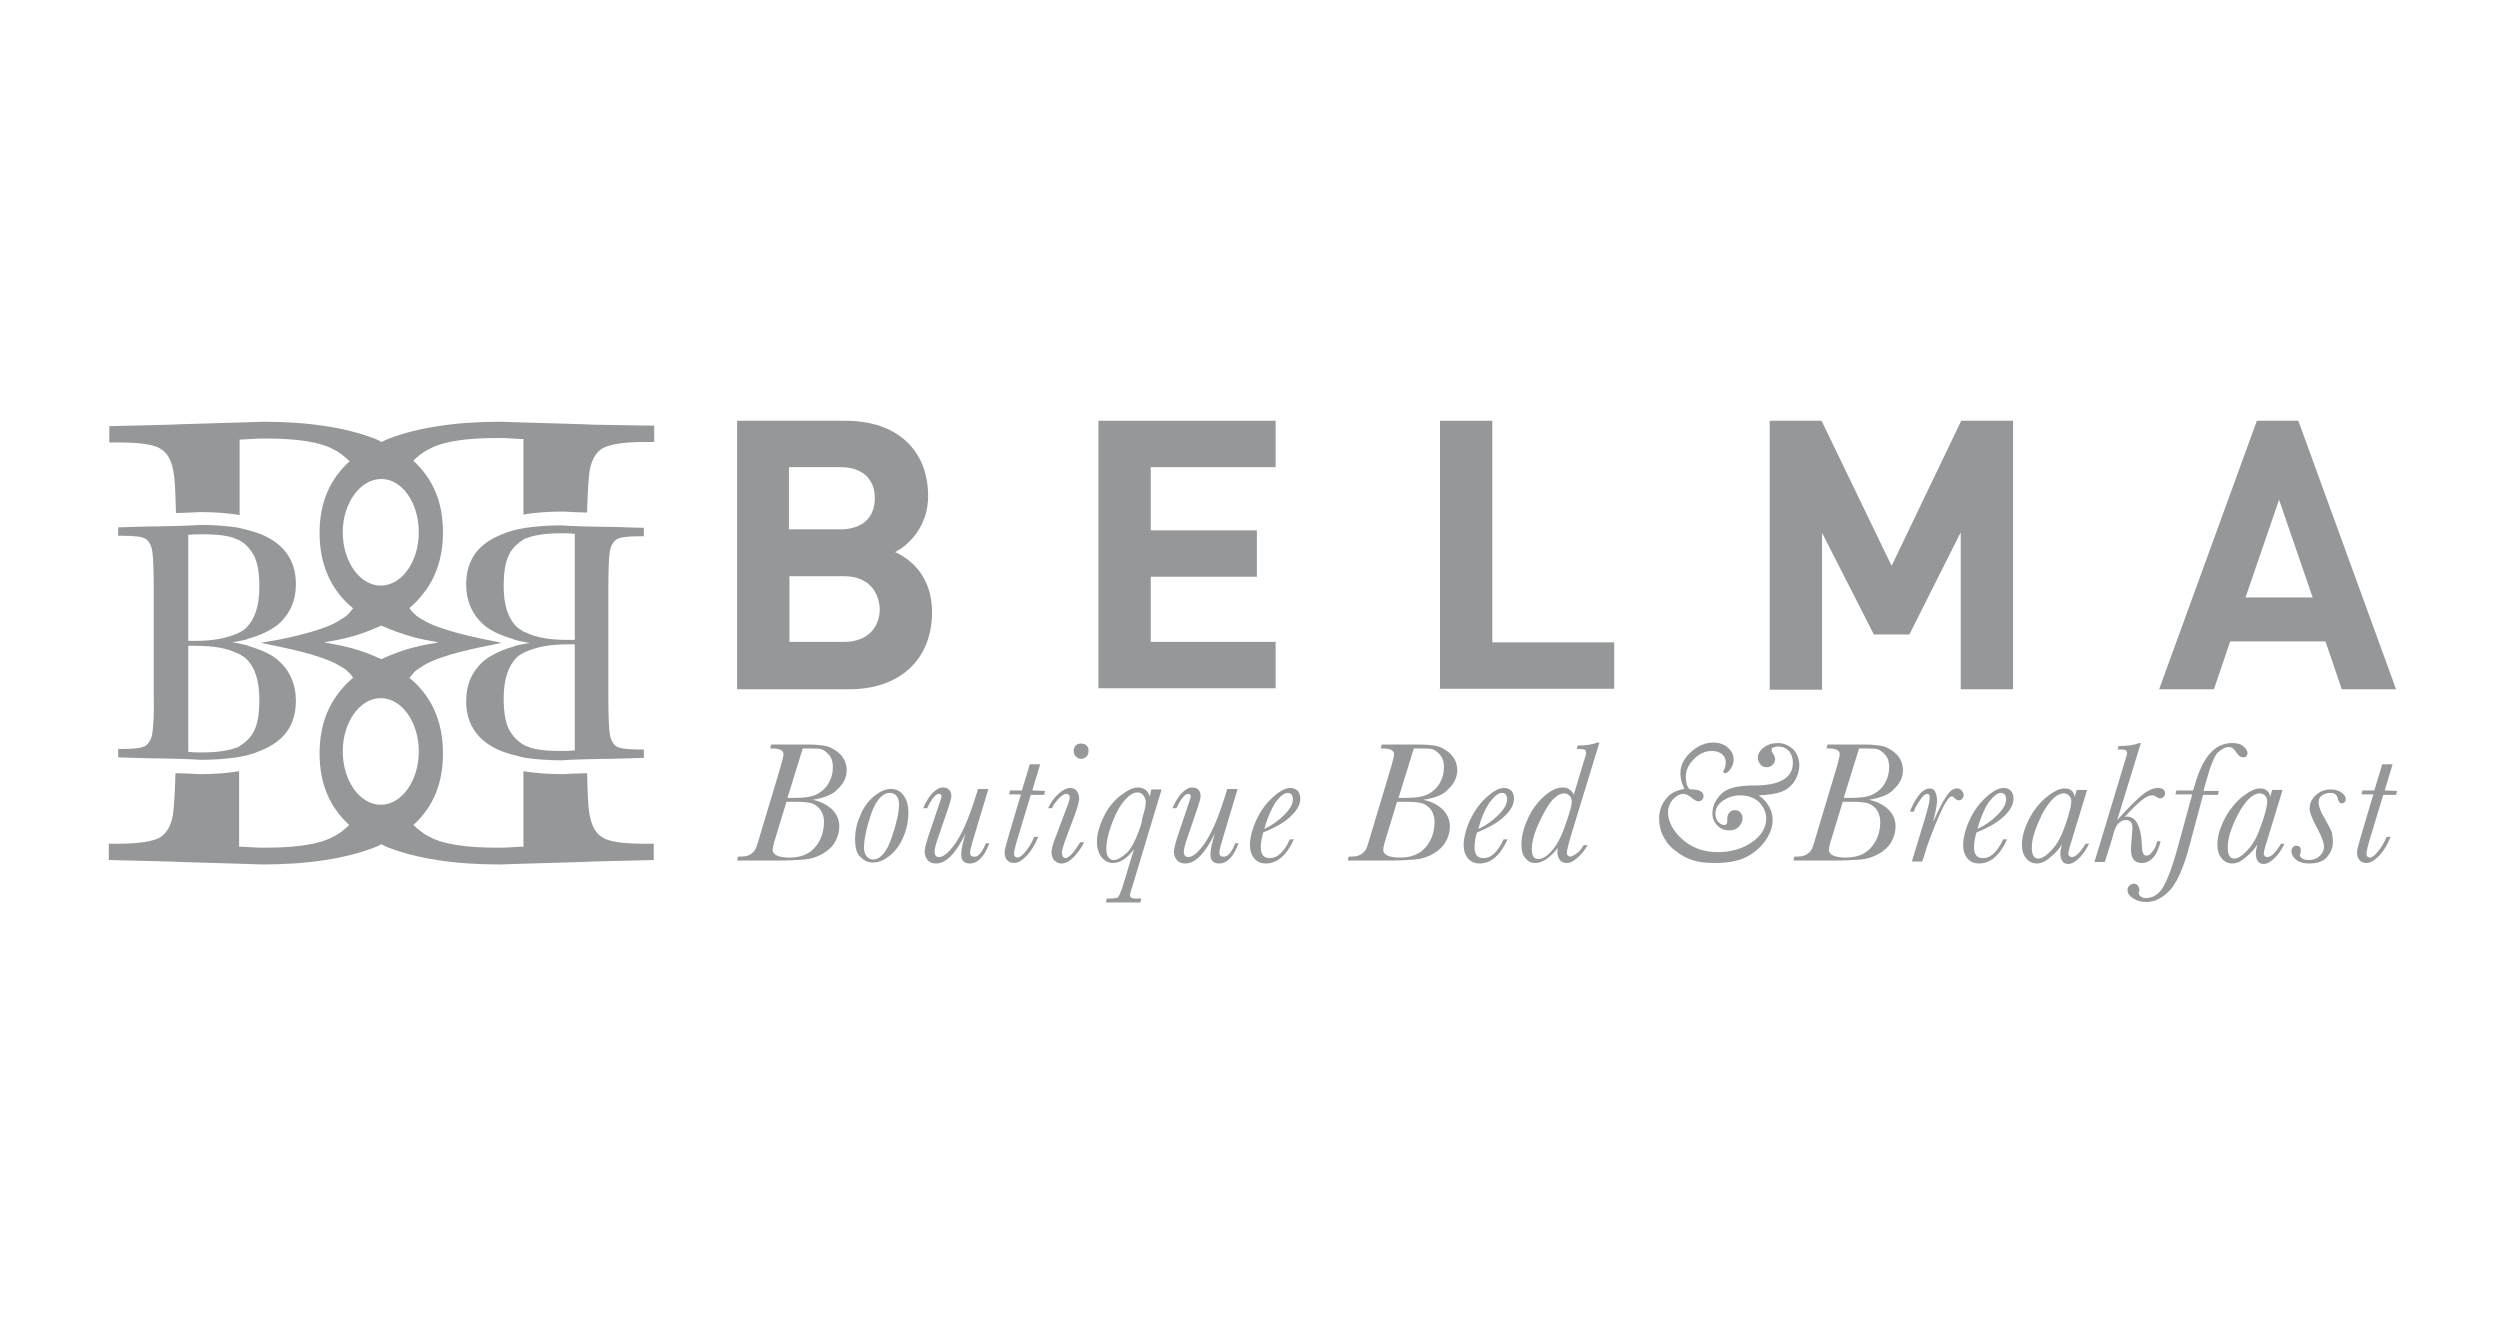 <svg width="170" height="90" viewBox="0 0 170 90" fill="none" xmlns="http://www.w3.org/2000/svg">
<path d="M10.353 49.89C10.286 50.293 10.118 50.562 9.883 50.729C9.648 50.864 9.111 50.931 8.339 50.931H8.037V51.501L10.252 51.568H10.689L12.199 51.602L13.105 51.636L13.642 51.669C14.548 51.669 15.354 51.602 16.092 51.501C16.697 51.401 17.233 51.266 17.67 51.065C19.314 50.427 20.12 49.32 20.12 47.642C20.12 46.534 19.717 45.628 18.979 44.956C18.509 44.52 17.838 44.218 17.066 43.983C16.931 43.95 16.831 43.882 16.663 43.849C16.394 43.782 16.092 43.715 15.79 43.681C16.092 43.614 16.394 43.58 16.663 43.513C16.797 43.48 16.898 43.413 17.066 43.379C17.838 43.144 18.509 42.808 18.979 42.406C19.717 41.734 20.12 40.862 20.12 39.721C20.12 38.076 19.281 36.935 17.67 36.297C17.2 36.129 16.697 35.995 16.092 35.861C15.354 35.76 14.548 35.693 13.642 35.693L13.105 35.726L12.199 35.76L10.689 35.794H10.252L8.037 35.861V36.431H8.339C9.145 36.431 9.682 36.498 9.883 36.633C10.118 36.767 10.286 37.069 10.353 37.472C10.42 37.874 10.454 38.781 10.454 40.157V47.205C10.487 48.615 10.42 49.487 10.353 49.89ZM12.803 43.278V39.486V36.364C12.837 36.364 12.87 36.364 12.904 36.364C13.172 36.331 13.474 36.331 13.743 36.331C14.851 36.331 15.623 36.431 16.092 36.666C16.126 36.666 16.16 36.7 16.193 36.7C16.697 36.935 17.032 37.337 17.301 37.841C17.536 38.344 17.636 39.016 17.636 39.922C17.636 41.197 17.334 42.103 16.73 42.708C16.629 42.808 16.495 42.876 16.394 42.943C16.327 42.976 16.227 43.043 16.126 43.077C15.455 43.379 14.548 43.58 13.307 43.58C13.172 43.58 13.038 43.58 12.803 43.58V43.278ZM12.803 47.91V44.117V43.916C13.005 43.916 13.139 43.916 13.307 43.916C14.548 43.916 15.455 44.084 16.126 44.419C16.227 44.453 16.327 44.486 16.394 44.554C16.529 44.621 16.629 44.688 16.73 44.789C17.334 45.359 17.636 46.265 17.636 47.574C17.636 48.447 17.536 49.152 17.301 49.655C17.066 50.159 16.697 50.494 16.193 50.797C16.16 50.83 16.126 50.83 16.092 50.83C15.589 51.031 14.817 51.166 13.743 51.166C13.474 51.166 13.172 51.166 12.904 51.132C12.87 51.132 12.837 51.132 12.803 51.132V47.91Z" fill="#969798"/>
<path d="M44.487 30.054V28.946L40.359 28.879L39.587 28.846L35.022 28.711L34.049 28.678C30.927 28.678 28.41 29.081 26.463 29.819C26.296 29.886 26.128 29.953 25.96 30.054C25.792 29.987 25.658 29.886 25.457 29.819C23.51 29.081 21.026 28.678 17.871 28.678L16.898 28.711L12.333 28.846L11.561 28.879L7.433 28.98V30.087H8.004C9.514 30.087 10.487 30.222 10.924 30.524C11.393 30.792 11.662 31.329 11.796 32.068C11.897 32.605 11.931 33.544 11.964 34.887L12.971 34.853L13.575 34.82C14.582 34.82 15.488 34.887 16.294 35.021V29.886C16.361 29.886 16.395 29.886 16.462 29.886C16.999 29.852 17.502 29.819 18.039 29.819C20.221 29.819 21.765 30.054 22.671 30.557C23.107 30.759 23.443 31.061 23.778 31.363C22.436 32.571 21.731 34.182 21.731 36.23C21.731 38.31 22.436 39.989 23.846 41.23C23.879 41.264 23.946 41.298 24.013 41.365C23.913 41.499 23.778 41.633 23.678 41.767C23.51 41.935 23.241 42.07 23.006 42.237C21.798 42.976 18.878 43.513 18.71 43.546C18.408 43.58 18.106 43.647 17.737 43.714C18.073 43.781 18.408 43.849 18.71 43.916C18.845 43.949 21.765 44.486 23.006 45.225C23.241 45.359 23.51 45.493 23.678 45.694C23.812 45.795 23.913 45.929 24.013 46.097C23.946 46.131 23.913 46.164 23.846 46.231C22.436 47.507 21.731 49.151 21.731 51.233C21.731 53.28 22.402 54.857 23.745 56.099C23.443 56.401 23.074 56.703 22.637 56.905C21.731 57.408 20.187 57.643 18.006 57.643C17.468 57.643 16.999 57.609 16.428 57.576C16.361 57.576 16.327 57.576 16.26 57.576V52.441C15.455 52.575 14.582 52.642 13.541 52.642L12.937 52.609L11.931 52.575C11.897 53.917 11.83 54.891 11.763 55.394C11.628 56.166 11.326 56.67 10.89 56.938C10.454 57.207 9.48 57.375 7.97 57.375H7.399V58.482L11.528 58.583L12.3 58.616L16.864 58.751L17.838 58.784C20.959 58.784 23.476 58.382 25.423 57.643C25.591 57.576 25.759 57.509 25.927 57.408C26.094 57.475 26.229 57.576 26.43 57.643C28.377 58.382 30.86 58.784 34.015 58.784L34.989 58.751L39.553 58.616L40.325 58.583L44.454 58.482V57.375H43.883C42.373 57.375 41.399 57.24 40.963 56.938C40.493 56.67 40.225 56.133 40.09 55.394C39.99 54.857 39.956 53.917 39.922 52.575L38.916 52.609L38.312 52.642C37.305 52.642 36.398 52.575 35.593 52.441V57.576C35.526 57.576 35.492 57.576 35.425 57.576C34.888 57.609 34.385 57.643 33.847 57.643C31.666 57.643 30.122 57.408 29.216 56.905C28.779 56.703 28.444 56.401 28.108 56.099C29.451 54.891 30.122 53.28 30.122 51.233C30.122 49.151 29.417 47.473 28.007 46.231C27.974 46.198 27.907 46.164 27.84 46.097C27.94 45.963 28.075 45.829 28.175 45.694C28.343 45.527 28.612 45.392 28.846 45.225C30.055 44.486 32.975 43.949 33.143 43.916C33.445 43.849 33.78 43.781 34.116 43.714C33.78 43.647 33.445 43.58 33.143 43.513C33.008 43.479 30.088 42.942 28.846 42.204C28.612 42.07 28.343 41.935 28.175 41.734C28.041 41.633 27.94 41.499 27.84 41.331C27.907 41.298 27.94 41.264 28.007 41.197C29.417 39.922 30.122 38.277 30.122 36.196C30.122 34.149 29.451 32.571 28.108 31.329C28.41 31.027 28.779 30.725 29.216 30.524C30.122 30.02 31.666 29.785 33.847 29.785C34.385 29.785 34.854 29.819 35.425 29.852C35.492 29.852 35.526 29.852 35.593 29.852V34.988C36.398 34.853 37.271 34.786 38.312 34.786L38.916 34.82L39.922 34.853C39.956 33.511 40.023 32.538 40.09 32.034C40.225 31.262 40.527 30.759 40.963 30.49C41.433 30.222 42.373 30.054 43.883 30.054H44.487ZM28.477 51.098C28.477 53.112 27.303 54.723 25.893 54.723C24.483 54.723 23.308 53.112 23.308 51.098C23.308 49.084 24.483 47.473 25.893 47.473C27.303 47.473 28.477 49.084 28.477 51.098ZM28.175 43.345C28.712 43.479 29.283 43.58 29.82 43.681C29.249 43.781 28.645 43.882 28.175 44.016C27.336 44.218 26.598 44.52 25.927 44.822C25.255 44.52 24.517 44.218 23.678 44.016C23.141 43.882 22.57 43.781 22.033 43.681C22.604 43.58 23.208 43.479 23.678 43.345C24.517 43.144 25.255 42.842 25.927 42.539C26.598 42.842 27.336 43.11 28.175 43.345ZM28.477 36.196C28.477 38.21 27.303 39.821 25.893 39.821C24.483 39.821 23.308 38.21 23.308 36.196C23.308 34.182 24.517 32.571 25.927 32.571C27.336 32.571 28.477 34.182 28.477 36.196Z" fill="#969798"/>
<path d="M41.467 37.505C41.534 37.102 41.702 36.834 41.937 36.666C42.172 36.532 42.709 36.465 43.481 36.465H43.783V35.894L41.568 35.827H41.132L39.621 35.793L38.715 35.76L38.178 35.726C37.272 35.726 36.466 35.793 35.728 35.894C35.124 35.995 34.587 36.129 34.15 36.33C32.506 36.968 31.7 38.075 31.7 39.754C31.7 40.861 32.103 41.767 32.841 42.439C33.311 42.875 33.983 43.177 34.755 43.412C34.889 43.446 34.989 43.513 35.157 43.546C35.426 43.614 35.728 43.681 36.03 43.714C35.728 43.781 35.426 43.815 35.157 43.882C35.023 43.916 34.922 43.983 34.755 44.016C33.983 44.251 33.311 44.587 32.841 44.99C32.103 45.661 31.7 46.533 31.7 47.675C31.7 49.319 32.539 50.461 34.15 51.098C34.62 51.266 35.124 51.4 35.728 51.535C36.466 51.635 37.272 51.702 38.178 51.702L38.715 51.669L39.621 51.635L41.132 51.602H41.568L43.783 51.535V50.964H43.481C42.675 50.964 42.139 50.897 41.937 50.763C41.702 50.628 41.534 50.326 41.467 49.923C41.4 49.521 41.367 48.614 41.367 47.238V40.19C41.367 38.78 41.4 37.908 41.467 37.505ZM39.084 44.117V47.91V51.031C39.051 51.031 39.017 51.031 38.983 51.031C38.715 51.065 38.413 51.065 38.144 51.065C37.037 51.065 36.265 50.964 35.795 50.729C35.761 50.729 35.728 50.695 35.694 50.695C35.191 50.427 34.855 50.058 34.587 49.554C34.352 49.051 34.251 48.38 34.251 47.473C34.251 46.198 34.553 45.292 35.157 44.688C35.258 44.587 35.392 44.52 35.493 44.453C35.56 44.419 35.661 44.352 35.761 44.318C36.433 44.016 37.339 43.815 38.581 43.815C38.715 43.815 38.849 43.815 39.084 43.815V44.117ZM39.084 39.485V43.311V43.513C38.883 43.513 38.748 43.513 38.581 43.513C37.339 43.513 36.433 43.345 35.761 43.009C35.661 42.976 35.56 42.942 35.493 42.875C35.359 42.808 35.258 42.741 35.157 42.64C34.553 42.07 34.251 41.163 34.251 39.854C34.251 38.982 34.352 38.277 34.587 37.773C34.822 37.27 35.191 36.934 35.694 36.632C35.728 36.599 35.761 36.599 35.795 36.599C36.298 36.397 37.07 36.263 38.144 36.263C38.413 36.263 38.715 36.263 38.983 36.297C39.017 36.297 39.051 36.297 39.084 36.297V39.485Z" fill="#969798"/>
<path d="M57.776 46.869H50.124V28.611H57.474C61.032 28.611 63.113 30.625 63.113 33.746C63.113 35.793 61.771 37.102 60.864 37.539C61.972 38.042 63.382 39.217 63.382 41.667C63.348 45.023 60.999 46.869 57.776 46.869ZM57.139 31.766H53.648V35.995H57.139C58.683 35.995 59.488 35.156 59.488 33.88C59.488 32.605 58.683 31.766 57.139 31.766ZM57.407 39.183H53.682V43.647H57.407C59.018 43.647 59.824 42.64 59.824 41.399C59.757 40.19 59.018 39.183 57.407 39.183Z" fill="#969798"/>
<path d="M74.693 46.869V28.611H86.743V31.766H78.251V36.062H85.467V39.217H78.251V43.647H86.743V46.802H74.693V46.869Z" fill="#969798"/>
<path d="M97.919 46.869V28.611H101.477V43.681H109.767V46.836H97.886V46.869H97.919Z" fill="#969798"/>
<path d="M133.329 46.869V36.196L129.838 43.144H127.422L123.898 36.23V46.903H120.34V28.611H123.864L128.63 38.478L133.363 28.611H136.887V46.869H133.329Z" fill="#969798"/>
<path d="M159.24 46.869L158.132 43.614H151.654L150.547 46.869H146.821L153.467 28.611H156.286L162.932 46.869H159.24ZM154.977 33.981L152.695 40.627H157.26L154.977 33.981Z" fill="#969798"/>
<path d="M55.259 54.388C55.796 54.488 56.233 54.723 56.568 55.025C56.904 55.361 57.072 55.73 57.072 56.2C57.072 56.569 56.971 56.938 56.77 57.274C56.568 57.61 56.266 57.878 55.897 58.08C55.528 58.281 55.125 58.415 54.689 58.449C54.252 58.482 53.648 58.516 52.843 58.516H50.124L50.191 58.247H50.392C50.627 58.247 50.829 58.214 50.997 58.113C51.164 58.012 51.265 57.912 51.332 57.811C51.399 57.71 51.5 57.442 51.601 57.073L53.111 52.038C53.212 51.635 53.279 51.4 53.279 51.3C53.279 51.031 53.044 50.897 52.541 50.897H52.373L52.44 50.628H54.957C55.394 50.628 55.763 50.662 55.998 50.696C56.233 50.729 56.501 50.83 56.77 50.998C57.038 51.165 57.239 51.367 57.374 51.602C57.508 51.837 57.575 52.105 57.575 52.374C57.575 52.844 57.374 53.28 56.971 53.649C56.669 54.018 56.065 54.253 55.259 54.388ZM53.48 54.522L52.641 57.274C52.574 57.509 52.541 57.677 52.541 57.778C52.541 58.113 52.91 58.315 53.682 58.315C54.454 58.315 55.024 58.08 55.427 57.61C55.83 57.14 56.031 56.569 56.031 55.864C56.031 55.529 55.931 55.26 55.763 55.025C55.595 54.824 55.394 54.69 55.192 54.623C54.957 54.555 54.621 54.522 54.118 54.522H53.48ZM53.547 54.253H54.152C54.722 54.253 55.192 54.186 55.528 54.018C55.863 53.85 56.132 53.616 56.333 53.28C56.535 52.944 56.635 52.575 56.635 52.139C56.635 51.837 56.568 51.568 56.4 51.367C56.233 51.165 56.065 51.031 55.897 50.964C55.696 50.897 55.427 50.897 55.024 50.897H54.588L53.547 54.253Z" fill="#969798"/>
<path d="M58.147 57.005C58.147 56.535 58.247 56.032 58.482 55.495C58.684 54.958 59.019 54.488 59.422 54.152C59.825 53.817 60.227 53.649 60.597 53.649C60.932 53.649 61.234 53.783 61.436 54.085C61.671 54.387 61.771 54.79 61.771 55.26C61.771 55.864 61.637 56.435 61.402 56.972C61.167 57.509 60.832 57.945 60.462 58.214C60.093 58.516 59.724 58.65 59.355 58.65C59.019 58.65 58.751 58.516 58.516 58.281C58.247 58.046 58.147 57.643 58.147 57.005ZM58.751 57.677C58.751 57.878 58.818 58.079 58.918 58.214C59.019 58.348 59.187 58.449 59.355 58.449C59.858 58.449 60.295 57.945 60.63 56.972C60.966 55.998 61.134 55.226 61.134 54.723C61.134 54.455 61.066 54.253 60.966 54.119C60.865 53.985 60.697 53.917 60.496 53.917C60.026 53.917 59.59 54.387 59.254 55.294C58.952 56.2 58.751 57.005 58.751 57.677Z" fill="#969798"/>
<path d="M67.04 57.342H67.275C66.939 58.248 66.503 58.718 65.932 58.718C65.731 58.718 65.597 58.651 65.496 58.55C65.395 58.449 65.362 58.281 65.362 58.08C65.362 57.778 65.462 57.308 65.664 56.67C64.993 58.046 64.321 58.718 63.65 58.718C63.415 58.718 63.214 58.651 63.079 58.483C62.945 58.315 62.878 58.147 62.878 57.912C62.878 57.677 62.979 57.342 63.147 56.804L63.851 54.724C63.952 54.422 64.019 54.22 64.019 54.153C64.019 54.052 63.986 53.985 63.851 53.985C63.616 53.985 63.348 54.321 63.046 54.959H62.777C62.945 54.556 63.147 54.22 63.382 53.952C63.65 53.683 63.885 53.549 64.12 53.549C64.288 53.549 64.388 53.582 64.523 53.683C64.623 53.784 64.691 53.918 64.691 54.119C64.691 54.254 64.623 54.522 64.489 54.925L63.751 57.073C63.616 57.476 63.549 57.778 63.549 57.912C63.549 58.046 63.583 58.114 63.616 58.181C63.684 58.248 63.751 58.281 63.851 58.281C64.187 58.281 64.59 57.912 65.06 57.207C65.53 56.469 65.966 55.395 66.402 53.985L66.503 53.65H67.208L66.201 57.006C66.033 57.543 65.966 57.879 65.966 57.979C65.966 58.08 65.999 58.147 66.033 58.181C66.067 58.214 66.134 58.248 66.201 58.248C66.503 58.315 66.771 57.979 67.04 57.342Z" fill="#969798"/>
<path d="M71.068 53.784L71.001 54.052H70.094L69.322 56.603C69.054 57.442 68.953 57.912 68.953 58.046C68.953 58.147 68.987 58.214 69.02 58.248C69.054 58.281 69.121 58.315 69.188 58.315C69.322 58.315 69.524 58.181 69.725 57.912C69.96 57.643 70.161 57.308 70.329 56.905H70.598C70.363 57.476 70.094 57.912 69.792 58.214C69.49 58.516 69.222 58.684 68.953 58.684C68.752 58.684 68.584 58.617 68.483 58.483C68.349 58.348 68.315 58.181 68.315 57.946C68.315 57.778 68.45 57.274 68.685 56.502L69.423 54.019H68.618L68.685 53.75H69.49L70.027 51.971H70.732L70.195 53.75L71.068 53.784Z" fill="#969798"/>
<path d="M73.45 57.274H73.719C73.551 57.643 73.282 57.979 73.014 58.281C72.712 58.583 72.443 58.718 72.175 58.718C72.007 58.718 71.839 58.65 71.705 58.516C71.571 58.382 71.504 58.181 71.504 57.946C71.504 57.744 71.604 57.341 71.839 56.771L72.51 54.992C72.678 54.589 72.745 54.321 72.745 54.22C72.745 54.153 72.712 54.086 72.678 54.052C72.645 54.019 72.578 53.985 72.51 53.985C72.343 53.985 72.175 54.119 71.973 54.321C71.772 54.556 71.604 54.757 71.537 54.958H71.269C71.47 54.522 71.738 54.186 72.007 53.951C72.275 53.717 72.544 53.582 72.779 53.582C72.947 53.582 73.115 53.649 73.215 53.784C73.316 53.918 73.383 54.086 73.383 54.287C73.383 54.489 73.282 54.858 73.081 55.428L72.51 56.939C72.309 57.476 72.208 57.845 72.208 57.979C72.208 58.08 72.242 58.181 72.275 58.248C72.309 58.315 72.376 58.348 72.477 58.348C72.712 58.315 73.047 57.946 73.45 57.274ZM73.014 51.065C73.014 50.931 73.047 50.797 73.148 50.696C73.249 50.595 73.35 50.562 73.517 50.562C73.652 50.562 73.786 50.595 73.886 50.696C73.987 50.797 74.021 50.897 74.021 51.065C74.021 51.199 73.987 51.334 73.886 51.434C73.786 51.535 73.685 51.602 73.517 51.602C73.383 51.602 73.249 51.535 73.148 51.434C73.047 51.334 73.014 51.199 73.014 51.065Z" fill="#969798"/>
<path d="M78.284 53.683H78.989L76.975 60.362C76.874 60.631 76.841 60.799 76.841 60.866C76.841 60.966 76.874 61.033 76.975 61.067C77.042 61.101 77.21 61.101 77.445 61.101H77.612L77.545 61.369H75.196L75.263 61.101H75.397C75.733 61.101 75.901 61.067 76.001 61.033C76.069 61 76.169 60.765 76.337 60.295L77.109 57.744C76.639 58.382 76.169 58.684 75.666 58.684C75.397 58.684 75.129 58.55 74.927 58.315C74.726 58.08 74.592 57.711 74.592 57.241C74.592 56.771 74.726 56.234 75.028 55.596C75.297 54.992 75.699 54.489 76.169 54.119C76.639 53.75 77.042 53.549 77.378 53.549C77.579 53.549 77.78 53.616 77.915 53.717C78.049 53.851 78.15 53.985 78.183 54.187L78.284 53.683ZM77.68 55.63C77.847 55.093 77.915 54.757 77.915 54.556C77.915 54.354 77.847 54.22 77.747 54.086C77.646 53.952 77.512 53.885 77.344 53.885C77.076 53.885 76.807 54.052 76.505 54.388C76.203 54.724 75.901 55.227 75.632 55.932C75.364 56.637 75.23 57.241 75.23 57.711C75.23 57.946 75.263 58.147 75.364 58.281C75.465 58.416 75.565 58.483 75.733 58.483C75.968 58.483 76.27 58.315 76.639 57.979C76.975 57.644 77.31 56.972 77.612 55.999L77.68 55.63Z" fill="#969798"/>
<path d="M83.99 57.342H84.225C83.889 58.248 83.453 58.718 82.882 58.718C82.681 58.718 82.547 58.651 82.446 58.55C82.346 58.449 82.312 58.281 82.312 58.08C82.312 57.778 82.413 57.308 82.614 56.67C81.943 58.046 81.272 58.718 80.6 58.718C80.365 58.718 80.164 58.651 80.03 58.483C79.895 58.315 79.828 58.147 79.828 57.912C79.828 57.677 79.929 57.342 80.097 56.804L80.802 54.724C80.902 54.422 80.969 54.22 80.969 54.153C80.969 54.052 80.936 53.985 80.802 53.985C80.567 53.985 80.298 54.321 79.996 54.959H79.728C79.895 54.556 80.097 54.22 80.332 53.952C80.6 53.683 80.835 53.549 81.07 53.549C81.238 53.549 81.339 53.582 81.473 53.683C81.573 53.784 81.641 53.918 81.641 54.119C81.641 54.254 81.573 54.522 81.439 54.925L80.701 57.073C80.567 57.476 80.499 57.778 80.499 57.912C80.499 58.046 80.533 58.114 80.567 58.181C80.634 58.248 80.701 58.281 80.802 58.281C81.137 58.281 81.54 57.912 82.01 57.207C82.48 56.469 82.916 55.395 83.352 53.985L83.453 53.65H84.158L83.151 57.006C82.983 57.543 82.916 57.879 82.916 57.979C82.916 58.08 82.95 58.147 82.983 58.181C83.017 58.214 83.084 58.248 83.151 58.248C83.453 58.315 83.755 57.979 83.99 57.342Z" fill="#969798"/>
<path d="M87.716 57.073H87.984C87.481 58.18 86.843 58.717 86.071 58.717C85.769 58.717 85.501 58.617 85.299 58.382C85.098 58.147 84.997 57.845 84.997 57.475C84.997 57.005 85.131 56.435 85.4 55.831C85.668 55.227 86.037 54.69 86.507 54.253C86.977 53.817 87.38 53.582 87.749 53.582C87.951 53.582 88.118 53.649 88.253 53.783C88.353 53.918 88.421 54.086 88.421 54.287C88.421 54.69 88.219 55.092 87.783 55.495C87.38 55.898 86.742 56.267 85.903 56.603C85.803 56.938 85.736 57.274 85.736 57.576C85.736 57.811 85.769 58.012 85.87 58.147C85.97 58.281 86.105 58.348 86.306 58.348C86.843 58.382 87.313 57.945 87.716 57.073ZM85.97 56.368C86.474 56.133 86.91 55.831 87.313 55.428C87.716 55.025 87.917 54.69 87.917 54.354C87.917 54.22 87.883 54.086 87.816 54.018C87.749 53.951 87.682 53.918 87.548 53.918C87.313 53.918 87.044 54.153 86.709 54.589C86.44 55.059 86.172 55.629 85.97 56.368Z" fill="#969798"/>
<path d="M96.778 54.388C97.315 54.488 97.751 54.723 98.087 55.025C98.422 55.361 98.59 55.73 98.59 56.2C98.59 56.569 98.49 56.938 98.288 57.274C98.087 57.61 97.785 57.878 97.415 58.08C97.046 58.281 96.644 58.415 96.207 58.449C95.771 58.482 95.167 58.516 94.361 58.516H91.643L91.71 58.247H91.911C92.146 58.247 92.347 58.214 92.515 58.113C92.683 58.012 92.784 57.912 92.851 57.811C92.918 57.71 93.019 57.442 93.119 57.073L94.63 52.038C94.73 51.635 94.798 51.4 94.798 51.3C94.798 51.031 94.563 50.897 94.059 50.897H93.891L93.959 50.628H96.476C96.912 50.628 97.281 50.662 97.516 50.696C97.785 50.729 98.02 50.83 98.288 50.998C98.557 51.165 98.758 51.367 98.892 51.602C99.027 51.837 99.094 52.105 99.094 52.374C99.094 52.844 98.892 53.28 98.49 53.649C98.221 54.018 97.617 54.253 96.778 54.388ZM94.999 54.522L94.16 57.274C94.093 57.509 94.059 57.677 94.059 57.778C94.059 58.113 94.428 58.315 95.2 58.315C95.972 58.315 96.543 58.08 96.946 57.61C97.348 57.14 97.55 56.569 97.55 55.864C97.55 55.529 97.449 55.26 97.281 55.025C97.113 54.824 96.912 54.69 96.711 54.623C96.476 54.555 96.14 54.522 95.637 54.522H94.999ZM95.1 54.253H95.704C96.274 54.253 96.744 54.186 97.08 54.018C97.415 53.85 97.684 53.616 97.885 53.28C98.087 52.944 98.188 52.575 98.188 52.139C98.188 51.837 98.12 51.568 97.953 51.367C97.785 51.165 97.617 51.031 97.449 50.964C97.281 50.897 96.979 50.897 96.576 50.897H96.14L95.1 54.253Z" fill="#969798"/>
<path d="M102.248 57.073H102.516C102.013 58.18 101.375 58.717 100.603 58.717C100.301 58.717 100.033 58.617 99.831 58.382C99.63 58.147 99.529 57.845 99.529 57.475C99.529 57.005 99.663 56.435 99.932 55.831C100.201 55.227 100.57 54.69 101.04 54.253C101.51 53.817 101.912 53.582 102.282 53.582C102.483 53.582 102.651 53.649 102.785 53.783C102.886 53.918 102.953 54.086 102.953 54.287C102.953 54.69 102.751 55.092 102.315 55.495C101.912 55.898 101.275 56.267 100.436 56.603C100.335 56.938 100.268 57.274 100.268 57.576C100.268 57.811 100.301 58.012 100.402 58.147C100.503 58.281 100.637 58.348 100.838 58.348C101.375 58.382 101.845 57.945 102.248 57.073ZM100.536 56.368C101.04 56.133 101.476 55.831 101.879 55.428C102.282 55.025 102.483 54.69 102.483 54.354C102.483 54.22 102.449 54.086 102.382 54.018C102.315 53.951 102.248 53.918 102.114 53.918C101.879 53.918 101.61 54.153 101.275 54.589C100.973 55.059 100.704 55.629 100.536 56.368Z" fill="#969798"/>
<path d="M107.686 57.475H107.955C107.787 57.777 107.552 58.08 107.283 58.315C107.015 58.549 106.78 58.684 106.545 58.684C106.344 58.684 106.176 58.617 106.075 58.482C105.974 58.348 105.907 58.18 105.907 57.945C105.907 57.845 105.907 57.744 105.941 57.643C105.404 58.348 104.867 58.684 104.397 58.684C104.128 58.684 103.893 58.583 103.726 58.348C103.524 58.147 103.457 57.811 103.457 57.408C103.457 56.838 103.625 56.233 103.927 55.596C104.229 54.958 104.632 54.455 105.068 54.085C105.504 53.716 105.907 53.548 106.276 53.548C106.444 53.548 106.612 53.582 106.713 53.683C106.847 53.75 106.948 53.884 107.015 54.052L107.72 51.702C107.82 51.434 107.854 51.266 107.854 51.199C107.854 51.098 107.82 51.031 107.787 50.998C107.72 50.964 107.619 50.931 107.384 50.931H107.216L107.283 50.696C107.854 50.696 108.29 50.628 108.626 50.494H108.76L106.881 56.636C106.646 57.408 106.545 57.845 106.545 57.979C106.545 58.08 106.578 58.147 106.612 58.18C106.646 58.214 106.713 58.247 106.78 58.247C106.881 58.247 107.015 58.18 107.183 58.046C107.35 57.979 107.518 57.744 107.686 57.475ZM104.162 57.744C104.162 57.945 104.195 58.113 104.263 58.247C104.33 58.348 104.464 58.415 104.598 58.415C104.867 58.415 105.169 58.247 105.504 57.878C105.84 57.509 106.176 56.905 106.444 56.099C106.746 55.26 106.881 54.757 106.881 54.522C106.881 54.388 106.847 54.253 106.746 54.119C106.646 54.018 106.511 53.951 106.377 53.951C106.109 53.951 105.874 54.085 105.572 54.388C105.303 54.69 105.001 55.193 104.665 55.931C104.33 56.636 104.162 57.24 104.162 57.744Z" fill="#969798"/>
<path d="M114.532 53.649C114.364 53.28 114.264 52.911 114.264 52.609C114.264 52.239 114.364 51.904 114.599 51.568C114.801 51.266 115.103 50.998 115.438 50.796C115.774 50.595 116.11 50.494 116.479 50.494C116.882 50.494 117.217 50.595 117.486 50.83C117.754 51.065 117.888 51.333 117.888 51.635C117.888 51.87 117.821 52.072 117.687 52.273C117.553 52.474 117.419 52.575 117.284 52.575C117.217 52.575 117.184 52.541 117.184 52.474C117.184 52.441 117.217 52.374 117.251 52.307C117.318 52.139 117.351 52.005 117.351 51.837C117.351 51.602 117.251 51.4 117.083 51.266C116.882 51.132 116.68 51.065 116.412 51.065C115.975 51.065 115.573 51.233 115.203 51.602C114.834 51.971 114.633 52.374 114.633 52.81C114.633 53.011 114.666 53.179 114.7 53.347C114.767 53.481 114.801 53.582 114.834 53.616C114.868 53.649 114.935 53.683 115.036 53.683C115.573 53.683 115.841 53.85 115.841 54.153C115.841 54.22 115.807 54.32 115.74 54.388C115.673 54.455 115.606 54.488 115.505 54.488C115.371 54.488 115.237 54.421 115.036 54.253C114.834 54.085 114.633 53.985 114.465 53.985C114.23 53.985 113.995 54.119 113.76 54.354C113.559 54.589 113.424 54.891 113.424 55.227C113.424 55.864 113.76 56.502 114.398 57.073C115.036 57.643 115.841 57.945 116.814 57.945C117.721 57.945 118.493 57.71 119.13 57.274C119.768 56.838 120.104 56.267 120.104 55.663C120.104 55.26 119.936 54.891 119.634 54.555C119.298 54.253 118.895 54.085 118.325 54.085C117.888 54.085 117.486 54.22 117.15 54.455C116.814 54.69 116.647 54.992 116.647 55.361C116.647 55.562 116.714 55.764 116.848 55.898C116.982 56.032 117.116 56.099 117.217 56.099C117.385 56.099 117.452 56.032 117.452 55.864V55.797C117.452 55.764 117.452 55.697 117.452 55.697C117.452 55.529 117.486 55.394 117.586 55.26C117.687 55.16 117.788 55.092 117.956 55.092C118.09 55.092 118.224 55.126 118.325 55.227C118.425 55.327 118.493 55.462 118.493 55.629C118.493 55.864 118.392 56.066 118.224 56.233C118.056 56.401 117.855 56.468 117.586 56.468C117.284 56.468 117.016 56.368 116.781 56.133C116.546 55.898 116.445 55.629 116.445 55.294C116.445 54.824 116.647 54.388 117.049 53.985C117.452 53.582 118.19 53.414 119.231 53.414C120.171 53.414 120.842 53.28 121.278 53.011C121.715 52.743 121.916 52.374 121.916 51.837C121.916 51.535 121.815 51.266 121.648 51.065C121.446 50.863 121.211 50.763 120.909 50.763C120.775 50.763 120.674 50.796 120.573 50.83C120.473 50.863 120.473 50.931 120.473 51.031C120.473 51.098 120.506 51.165 120.573 51.266C120.674 51.4 120.708 51.535 120.708 51.635C120.708 51.77 120.641 51.904 120.54 52.005C120.439 52.105 120.305 52.172 120.137 52.172C119.936 52.172 119.802 52.105 119.701 51.971C119.6 51.837 119.533 51.702 119.533 51.535C119.533 51.266 119.667 51.031 119.936 50.83C120.204 50.628 120.506 50.528 120.909 50.528C121.312 50.528 121.648 50.696 121.95 50.964C122.218 51.266 122.352 51.635 122.352 52.038C122.352 52.441 122.218 52.81 122.017 53.146C121.782 53.481 121.48 53.716 121.111 53.85C120.741 53.985 120.238 54.052 119.6 54.085C120.204 54.522 120.54 55.092 120.54 55.764C120.54 56.267 120.339 56.77 119.969 57.274C119.6 57.744 119.13 58.113 118.593 58.348C118.056 58.583 117.385 58.684 116.613 58.684C115.975 58.684 115.472 58.617 115.069 58.482C114.666 58.348 114.297 58.147 113.961 57.878C113.592 57.61 113.324 57.307 113.122 56.905C112.921 56.536 112.82 56.099 112.82 55.663C112.82 55.126 112.988 54.69 113.29 54.32C113.592 53.951 113.928 53.75 114.532 53.649Z" fill="#969798"/>
<path d="M127.085 54.388C127.622 54.488 128.059 54.723 128.394 55.025C128.73 55.361 128.898 55.73 128.898 56.2C128.898 56.569 128.797 56.938 128.596 57.274C128.394 57.61 128.092 57.878 127.723 58.08C127.354 58.281 126.951 58.415 126.515 58.449C126.079 58.482 125.474 58.516 124.669 58.516H121.95L122.017 58.247H122.219C122.454 58.247 122.655 58.214 122.823 58.113C122.991 58.012 123.091 57.912 123.158 57.811C123.226 57.71 123.326 57.442 123.427 57.073L124.937 52.038C125.038 51.635 125.105 51.4 125.105 51.3C125.105 51.031 124.87 50.897 124.367 50.897H124.199L124.266 50.628H126.783C127.22 50.628 127.589 50.662 127.824 50.696C128.092 50.729 128.327 50.83 128.596 50.998C128.864 51.165 129.066 51.367 129.2 51.602C129.334 51.837 129.401 52.105 129.401 52.374C129.401 52.844 129.2 53.28 128.797 53.649C128.495 54.018 127.891 54.253 127.085 54.388ZM125.307 54.522L124.467 57.274C124.4 57.509 124.367 57.677 124.367 57.778C124.367 58.113 124.736 58.315 125.508 58.315C126.28 58.315 126.85 58.08 127.253 57.61C127.656 57.14 127.857 56.569 127.857 55.864C127.857 55.529 127.757 55.26 127.589 55.025C127.421 54.824 127.22 54.69 127.018 54.623C126.783 54.555 126.448 54.522 125.944 54.522H125.307ZM125.374 54.253H125.978C126.548 54.253 127.018 54.186 127.354 54.018C127.69 53.85 127.958 53.616 128.159 53.28C128.361 52.944 128.462 52.575 128.462 52.139C128.462 51.837 128.394 51.568 128.227 51.367C128.059 51.165 127.891 51.031 127.723 50.964C127.555 50.897 127.253 50.897 126.85 50.897H126.414L125.374 54.253Z" fill="#969798"/>
<path d="M130.14 55.193H129.871C130.039 54.757 130.24 54.388 130.475 54.086C130.71 53.783 130.979 53.616 131.214 53.616C131.381 53.616 131.516 53.683 131.583 53.817C131.65 53.951 131.717 54.153 131.717 54.421C131.717 54.757 131.616 55.227 131.449 55.864C131.482 55.831 131.549 55.697 131.65 55.462C131.952 54.824 132.187 54.354 132.422 54.052C132.623 53.75 132.858 53.616 133.06 53.616C133.194 53.616 133.295 53.649 133.395 53.75C133.462 53.851 133.53 53.951 133.53 54.052C133.53 54.153 133.496 54.253 133.429 54.321C133.362 54.388 133.295 54.421 133.194 54.421C133.093 54.421 132.993 54.354 132.858 54.22C132.825 54.186 132.758 54.153 132.724 54.153C132.523 54.153 132.221 54.623 131.818 55.562C131.415 56.502 131.079 57.375 130.844 58.18L130.71 58.583H130.005L130.945 55.495C131.113 54.891 131.214 54.522 131.214 54.287C131.214 54.186 131.214 54.086 131.18 54.052C131.147 53.985 131.113 53.985 131.046 53.985C130.912 53.985 130.744 54.119 130.576 54.388C130.341 54.723 130.207 54.958 130.14 55.193Z" fill="#969798"/>
<path d="M136.215 57.073H136.483C135.98 58.18 135.342 58.717 134.57 58.717C134.268 58.717 134 58.617 133.798 58.382C133.597 58.147 133.496 57.845 133.496 57.475C133.496 57.005 133.63 56.435 133.899 55.831C134.167 55.227 134.537 54.69 135.006 54.253C135.476 53.817 135.879 53.582 136.248 53.582C136.45 53.582 136.618 53.649 136.752 53.783C136.852 53.918 136.92 54.086 136.92 54.287C136.92 54.69 136.718 55.092 136.282 55.495C135.879 55.898 135.241 56.267 134.402 56.603C134.302 56.938 134.234 57.274 134.234 57.576C134.234 57.811 134.268 58.012 134.369 58.147C134.469 58.281 134.604 58.348 134.805 58.348C135.342 58.382 135.812 57.945 136.215 57.073ZM134.469 56.368C134.973 56.133 135.409 55.831 135.812 55.428C136.215 55.025 136.416 54.69 136.416 54.354C136.416 54.22 136.383 54.086 136.315 54.018C136.248 53.951 136.181 53.918 136.047 53.918C135.812 53.918 135.543 54.153 135.208 54.589C134.906 55.059 134.671 55.629 134.469 56.368Z" fill="#969798"/>
<path d="M141.216 53.716H141.921L140.88 57.14C140.712 57.643 140.645 57.945 140.645 58.046C140.645 58.113 140.679 58.18 140.712 58.214C140.746 58.248 140.813 58.281 140.88 58.281C141.149 58.281 141.451 57.979 141.82 57.375H142.055C141.887 57.711 141.686 58.046 141.417 58.315C141.149 58.583 140.88 58.751 140.645 58.751C140.477 58.751 140.31 58.684 140.242 58.55C140.142 58.415 140.108 58.248 140.108 58.046C140.108 57.878 140.142 57.677 140.209 57.408C140.041 57.711 139.773 58.013 139.437 58.281C139.101 58.583 138.799 58.717 138.497 58.717C138.229 58.717 137.994 58.617 137.792 58.382C137.591 58.147 137.49 57.845 137.49 57.442C137.49 56.905 137.658 56.334 137.96 55.73C138.262 55.126 138.665 54.623 139.135 54.22C139.638 53.817 140.041 53.616 140.377 53.616C140.578 53.616 140.746 53.649 140.847 53.75C140.981 53.851 141.048 53.985 141.082 54.186L141.216 53.716ZM138.162 57.61C138.162 57.878 138.195 58.046 138.262 58.18C138.329 58.315 138.464 58.382 138.598 58.382C138.866 58.382 139.168 58.18 139.504 57.811C139.873 57.442 140.175 56.871 140.444 56.099C140.712 55.328 140.847 54.79 140.847 54.522C140.847 54.354 140.813 54.22 140.712 54.119C140.612 54.019 140.511 53.951 140.343 53.951C139.873 53.951 139.37 54.421 138.866 55.361C138.43 56.267 138.162 57.006 138.162 57.61Z" fill="#969798"/>
<path d="M146.686 57.207H146.921C146.787 57.744 146.619 58.113 146.384 58.348C146.149 58.583 145.914 58.684 145.646 58.684C145.142 58.684 144.908 58.382 144.908 57.744C144.908 57.677 144.908 57.475 144.941 57.173C144.975 56.67 145.008 56.401 145.008 56.334C145.008 55.965 144.874 55.764 144.572 55.764C144.438 55.764 144.303 55.797 144.169 55.898C144.035 55.999 143.934 56.099 143.867 56.267C143.8 56.401 143.699 56.703 143.599 57.106L143.129 58.617H142.424L144.471 51.837C144.572 51.501 144.639 51.3 144.639 51.233C144.639 51.132 144.605 51.065 144.572 51.031C144.538 50.998 144.404 50.964 144.203 50.964H144.001L144.068 50.729C144.706 50.729 145.142 50.662 145.445 50.528H145.579L143.968 55.764C144.874 54.757 145.512 54.153 145.847 53.918C146.183 53.683 146.485 53.582 146.72 53.582C147.056 53.582 147.223 53.716 147.223 53.951C147.223 54.052 147.19 54.119 147.123 54.186C147.056 54.253 146.988 54.287 146.888 54.287C146.821 54.287 146.72 54.253 146.586 54.153C146.485 54.086 146.418 54.086 146.317 54.086C145.948 54.086 145.344 54.589 144.471 55.562C144.538 55.529 144.605 55.529 144.639 55.529C145.243 55.529 145.579 56.166 145.646 57.408C145.646 57.744 145.679 57.945 145.747 58.046C145.78 58.147 145.847 58.18 145.982 58.18C146.116 58.18 146.25 58.08 146.384 57.878C146.519 57.744 146.619 57.509 146.686 57.207Z" fill="#969798"/>
<path d="M150.882 53.783L150.815 54.052H149.808L148.902 57.442C148.499 58.986 148.029 60.026 147.559 60.53C147.056 61.067 146.519 61.335 145.948 61.335C145.613 61.335 145.344 61.268 145.076 61.1C144.807 60.932 144.673 60.765 144.673 60.53C144.673 60.395 144.706 60.295 144.807 60.228C144.874 60.161 144.975 60.093 145.076 60.093C145.21 60.093 145.311 60.127 145.378 60.228C145.445 60.328 145.478 60.429 145.478 60.53C145.478 60.563 145.478 60.597 145.445 60.664V60.765C145.445 60.832 145.478 60.899 145.579 60.966C145.68 61.033 145.78 61.067 145.915 61.067C146.385 61.067 146.787 60.832 147.089 60.328C147.391 59.825 147.761 58.852 148.163 57.341L149.07 54.018H147.929L147.996 53.75H149.137C149.137 53.716 149.17 53.582 149.237 53.414C149.775 51.468 150.614 50.528 151.788 50.528C152.124 50.528 152.392 50.595 152.56 50.763C152.728 50.897 152.829 51.065 152.829 51.199C152.829 51.401 152.728 51.501 152.527 51.501C152.359 51.501 152.191 51.367 152.023 51.098C151.889 50.897 151.755 50.796 151.587 50.796C151.318 50.796 151.083 50.931 150.815 51.166C150.58 51.401 150.312 52.072 150.009 53.146L149.842 53.783H150.882Z" fill="#969798"/>
<path d="M154.507 53.716H155.212L154.171 57.14C154.003 57.643 153.936 57.945 153.936 58.046C153.936 58.113 153.97 58.18 154.003 58.214C154.037 58.248 154.104 58.281 154.171 58.281C154.44 58.281 154.742 57.979 155.111 57.375H155.346C155.178 57.711 154.977 58.046 154.708 58.315C154.44 58.583 154.171 58.751 153.936 58.751C153.768 58.751 153.601 58.684 153.533 58.55C153.433 58.415 153.399 58.248 153.399 58.046C153.399 57.878 153.433 57.677 153.5 57.408C153.332 57.711 153.064 58.013 152.728 58.281C152.392 58.583 152.09 58.717 151.788 58.717C151.52 58.717 151.285 58.617 151.083 58.382C150.882 58.147 150.781 57.845 150.781 57.442C150.781 56.905 150.949 56.334 151.251 55.73C151.553 55.126 151.956 54.623 152.426 54.22C152.929 53.817 153.332 53.616 153.668 53.616C153.869 53.616 154.037 53.649 154.138 53.75C154.272 53.851 154.339 53.985 154.373 54.186L154.507 53.716ZM151.486 57.61C151.486 57.878 151.52 58.046 151.587 58.18C151.654 58.315 151.788 58.382 151.922 58.382C152.191 58.382 152.493 58.18 152.829 57.811C153.198 57.442 153.5 56.871 153.768 56.099C154.037 55.328 154.171 54.79 154.171 54.522C154.171 54.354 154.138 54.22 154.037 54.119C153.936 54.019 153.836 53.951 153.668 53.951C153.198 53.951 152.694 54.421 152.191 55.361C151.721 56.267 151.486 57.006 151.486 57.61Z" fill="#969798"/>
<path d="M158.636 57.274C158.636 57.643 158.501 57.979 158.233 58.281C157.964 58.583 157.562 58.717 157.025 58.717C156.622 58.717 156.32 58.617 156.118 58.449C155.917 58.281 155.816 58.079 155.816 57.878C155.816 57.777 155.85 57.677 155.917 57.61C155.984 57.542 156.051 57.509 156.152 57.509C156.353 57.509 156.454 57.61 156.454 57.844C156.454 57.912 156.454 57.979 156.421 58.046C156.421 58.079 156.387 58.113 156.387 58.147C156.387 58.247 156.454 58.314 156.555 58.382C156.655 58.449 156.823 58.482 156.991 58.482C157.26 58.482 157.495 58.415 157.696 58.247C157.897 58.079 158.032 57.844 158.032 57.576C158.032 57.307 157.897 56.938 157.595 56.368C157.26 55.73 157.058 55.294 157.058 54.992C157.058 54.622 157.193 54.32 157.495 54.052C157.797 53.783 158.132 53.683 158.501 53.683C158.77 53.683 159.005 53.75 159.206 53.884C159.408 54.018 159.508 54.186 159.508 54.32C159.508 54.522 159.408 54.622 159.24 54.622C159.106 54.622 159.005 54.522 158.971 54.287C158.904 54.018 158.736 53.918 158.468 53.918C158.233 53.918 158.065 53.985 157.897 54.085C157.73 54.22 157.662 54.354 157.662 54.555C157.662 54.824 157.797 55.193 158.065 55.629C158.3 56.032 158.468 56.368 158.569 56.603C158.602 56.804 158.636 57.039 158.636 57.274Z" fill="#969798"/>
<path d="M162.999 53.784L162.932 54.052H162.059L161.287 56.603C161.019 57.442 160.918 57.912 160.918 58.046C160.918 58.147 160.952 58.214 160.985 58.248C161.019 58.281 161.086 58.315 161.153 58.315C161.287 58.315 161.489 58.181 161.69 57.912C161.925 57.643 162.126 57.308 162.294 56.905H162.563C162.328 57.476 162.059 57.912 161.757 58.214C161.455 58.516 161.186 58.684 160.918 58.684C160.717 58.684 160.549 58.617 160.448 58.483C160.314 58.348 160.28 58.181 160.28 57.946C160.28 57.778 160.415 57.274 160.649 56.502L161.388 54.019H160.582L160.649 53.75H161.455L161.992 51.971H162.697L162.16 53.75L162.999 53.784Z" fill="#969798"/>
</svg>
